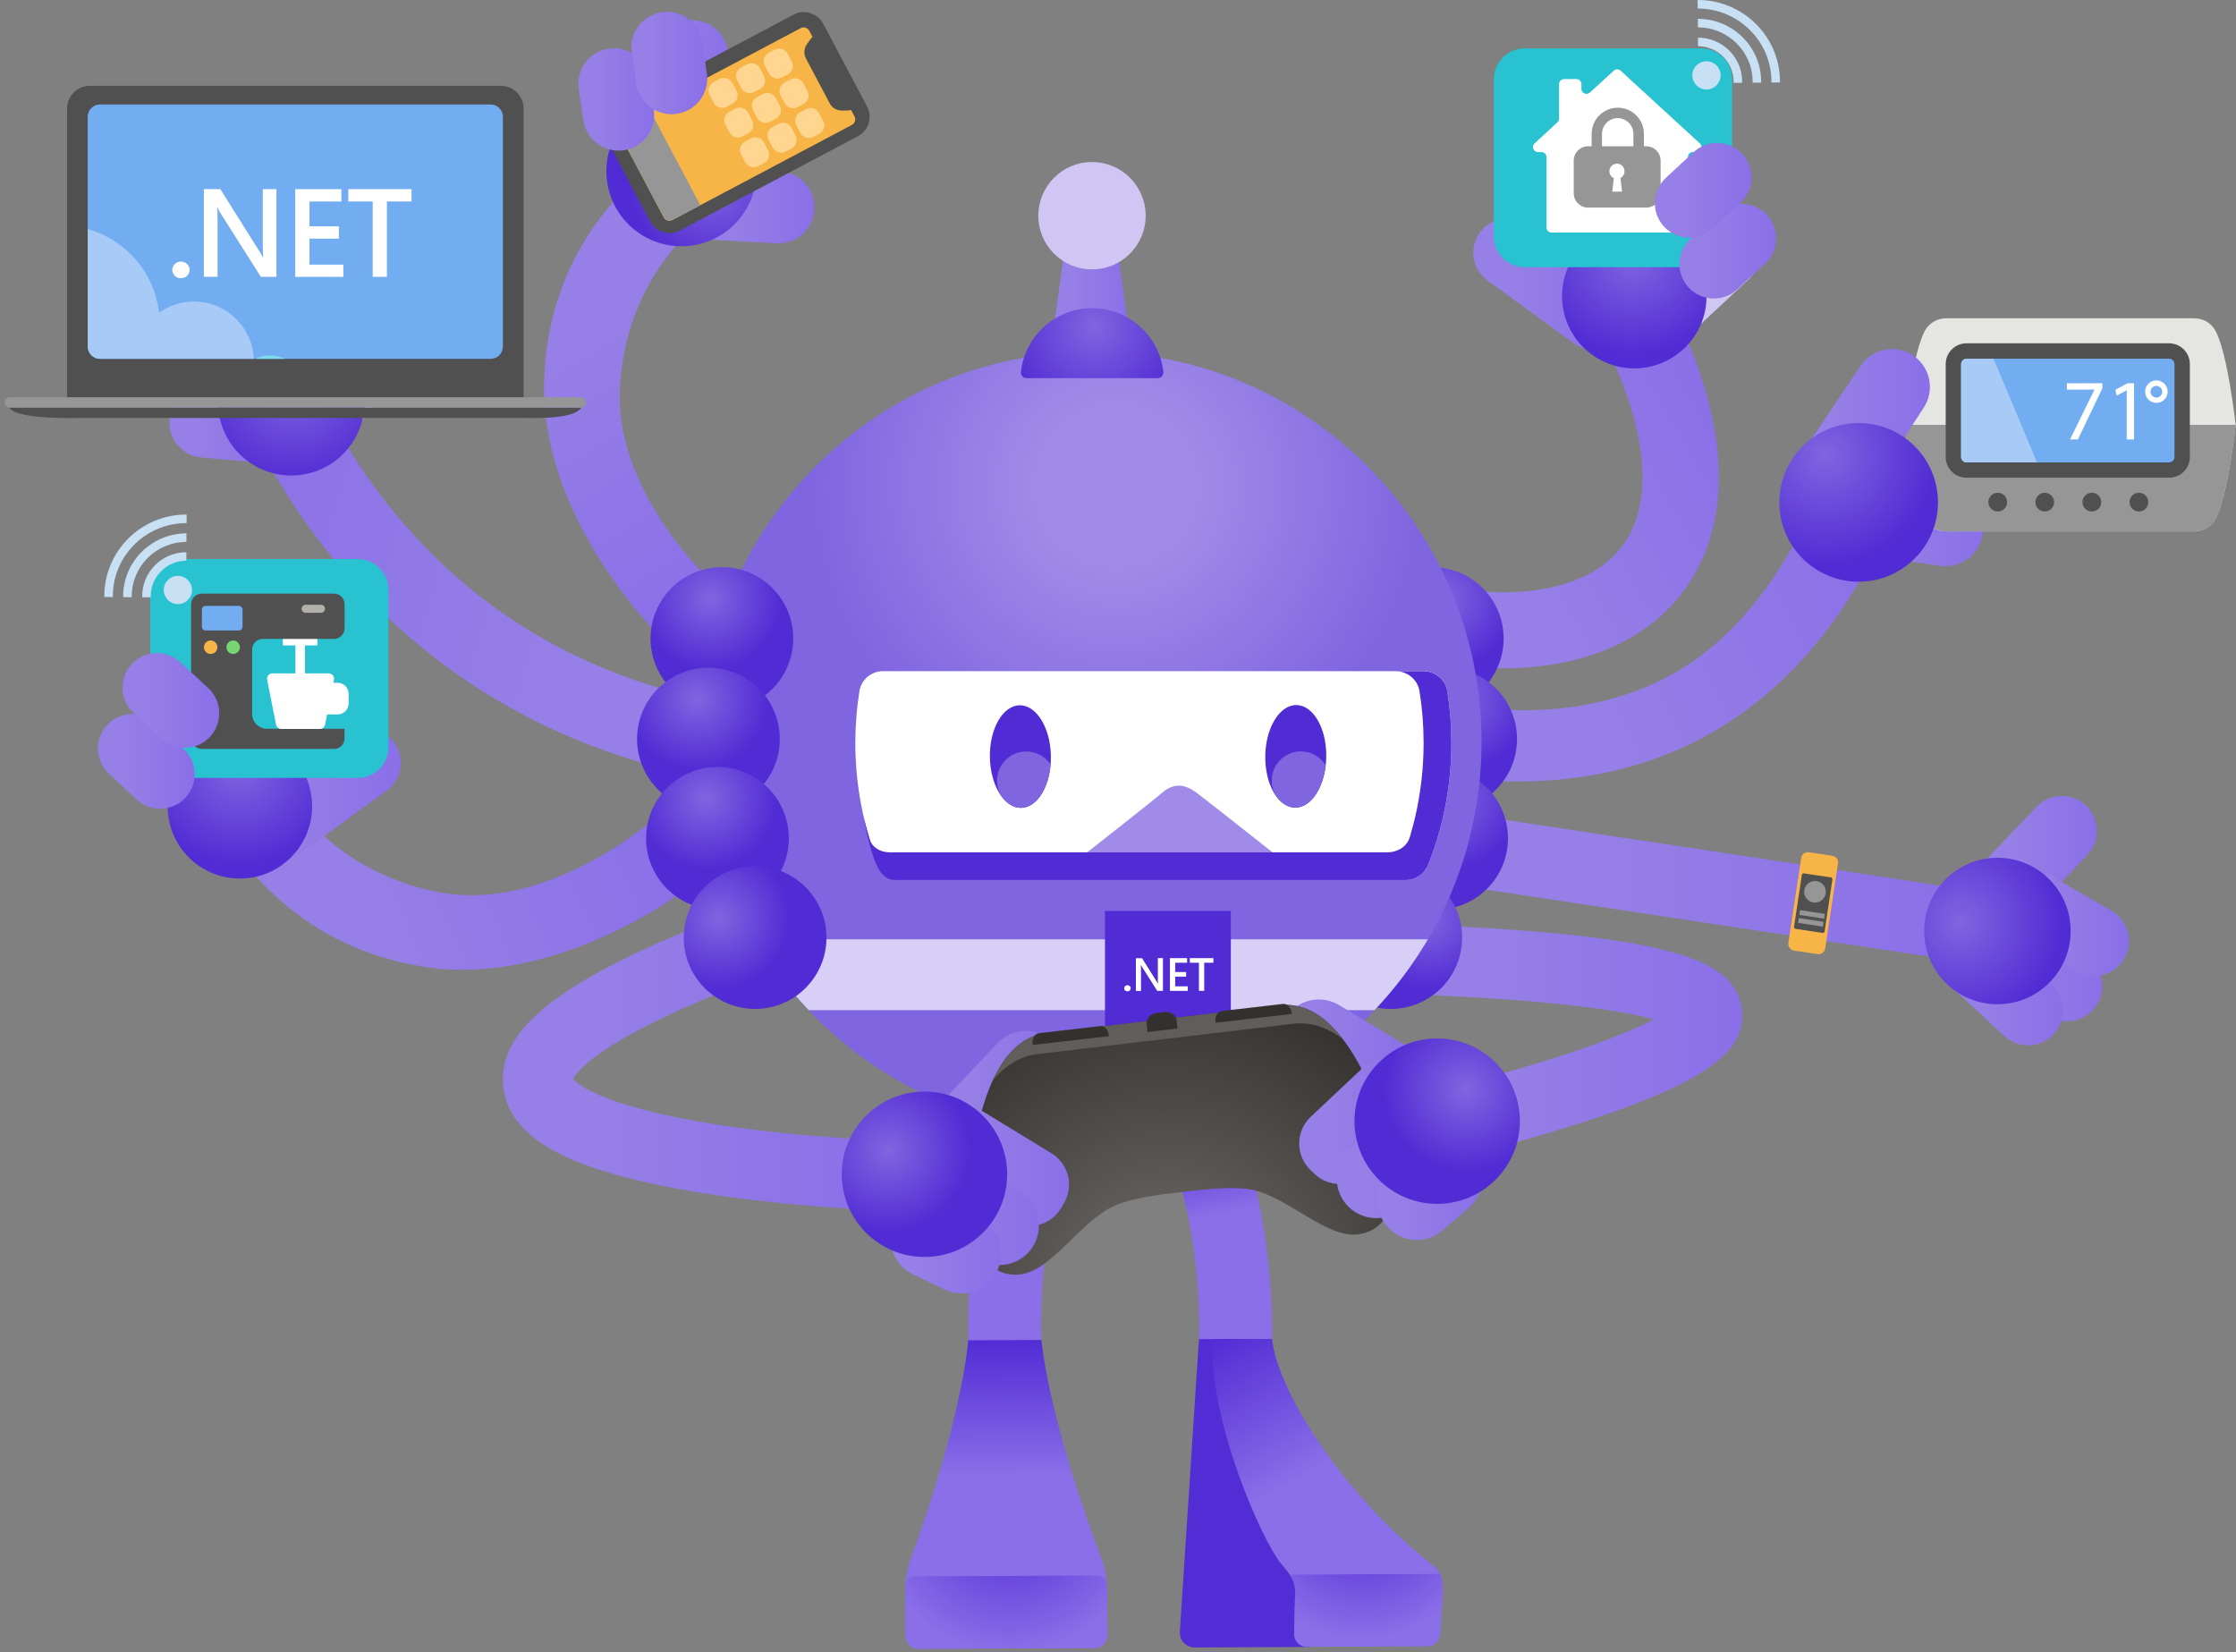 <svg width="272" height="201" viewBox="0 0 272 201" fill="none" xmlns="http://www.w3.org/2000/svg">
<rect x="0" y="0" width="272" height="201" fill="#808080" stroke="none"/>
<path d="M178.517 140.56L176.357 132.34C191.217 128.43 198.067 125.64 201.187 124C197.587 123.01 189.637 121.67 172.247 120.98L172.587 112.49C204.797 113.77 211.237 117.13 211.867 122.86C212.467 128.35 207.197 133.01 178.517 140.56Z" fill="url(#paint0_linear)"/>
<path d="M107.537 147.21C100.877 146.99 90.677 146.17 82.007 144.53C68.687 142.01 62.297 138.36 61.297 132.71C60.077 125.83 67.187 119.81 85.057 112.6L88.237 120.48C72.657 126.77 70.127 130.42 69.737 131.25C70.257 131.86 72.977 134.29 84.737 136.38C92.697 137.8 101.877 138.51 107.817 138.7L107.537 147.21Z" fill="url(#paint1_linear)"/>
<path d="M81.136 78.28C80.507 77.73 65.606 63.33 66.197 46.13C66.537 36.2 70.647 26.51 80.787 18.76L86.356 26.04C78.516 32.03 75.647 40.52 75.397 47.56C74.927 60.4 87.076 71.29 87.197 71.4L81.136 78.28Z" fill="url(#paint2_linear)"/>
<path d="M85.117 106.93C84.487 107.49 68.267 120.38 51.297 117.56C41.487 115.93 32.427 110.59 26.057 99.53L33.997 94.95C38.917 103.5 46.957 107.45 53.907 108.62C66.577 110.75 78.957 100.13 79.077 100.02L85.117 106.93Z" fill="url(#paint3_linear)"/>
<path d="M179.057 81.17L179.747 71.94C188.297 72.58 194.657 70.45 197.667 65.95C201.247 60.61 200.297 51.86 195.007 41.3L203.287 37.15C212.077 54.67 209.267 65.29 205.367 71.1C200.407 78.49 191.067 82.07 179.057 81.17Z" fill="url(#paint4_linear)"/>
<path d="M230.297 62.55L221.487 59.61C217.207 69.56 211.427 77.29 204.217 81.56C197.877 85.31 190.287 86.89 181.677 86.25L180.167 94.9C196.187 96.09 217.877 91.46 230.297 62.55Z" fill="url(#paint5_linear)"/>
<path d="M238.576 116.95L179.136 107.97L180.436 99.33L239.856 108.31L238.576 116.95Z" fill="url(#paint6_linear)"/>
<path d="M174.227 86.35C169.437 86.35 165.547 82.46 165.547 77.67C165.547 72.88 169.437 68.99 174.227 68.99C179.017 68.99 182.907 72.88 182.907 77.67C182.907 82.47 179.017 86.35 174.227 86.35Z" fill="url(#paint7_radial)"/>
<path d="M175.857 98.58C171.067 98.58 167.177 94.69 167.177 89.9C167.177 85.11 171.067 81.22 175.857 81.22C180.647 81.22 184.537 85.11 184.537 89.9C184.537 94.7 180.647 98.58 175.857 98.58Z" fill="url(#paint8_radial)"/>
<path d="M174.756 110.65C169.966 110.65 166.076 106.76 166.076 101.97C166.076 97.18 169.966 93.29 174.756 93.29C179.546 93.29 183.436 97.18 183.436 101.97C183.436 106.77 179.556 110.65 174.756 110.65Z" fill="url(#paint9_radial)"/>
<path d="M169.177 122.73C164.387 122.73 160.497 118.84 160.497 114.05C160.497 109.26 164.387 105.37 169.177 105.37C173.967 105.37 177.857 109.26 177.857 114.05C177.857 118.85 173.977 122.73 169.177 122.73Z" fill="url(#paint10_radial)"/>
<path d="M154.747 162.91C154.827 155.41 153.767 140.2 146.027 127.46L138.457 132.05C145.477 143.61 146.007 157.09 145.837 162.98C145.827 163.47 150.367 163.91 154.747 162.91Z" fill="url(#paint11_linear)"/>
<path d="M145.846 162.9L152.856 162.87L159.396 200.34L145.336 200.4C144.266 200.4 143.456 199.54 143.526 198.47L145.846 162.9Z" fill="#522CD5"/>
<path d="M174.387 190.48C175.597 191.44 175.577 192.83 175.487 194.29L175.197 198.78C175.147 199.58 174.447 200.24 173.637 200.25L158.987 200.32C158.077 200.32 157.387 199.59 157.447 198.68L157.547 194.03C157.657 192.34 157.087 191.72 155.777 190.13C153.537 187.41 146.907 172.57 147.537 162.9L154.757 162.87C155.227 168.6 162.797 181.34 174.387 190.48Z" fill="url(#paint12_linear)"/>
<path d="M175.486 194.29C175.556 193.27 175.576 192.29 175.166 191.46L156.886 191.54C157.396 192.28 157.606 192.93 157.536 194.02L157.436 198.67C157.376 199.58 158.066 200.32 158.976 200.31L173.626 200.24C174.426 200.24 175.126 199.58 175.186 198.77L175.486 194.29Z" fill="url(#paint13_radial)"/>
<path d="M117.777 163.08C117.627 155.59 118.557 140.36 126.177 127.55L133.787 132.08C126.877 143.7 126.467 157.19 126.687 163.07C126.697 163.55 122.167 164.04 117.777 163.08Z" fill="url(#paint14_linear)"/>
<path d="M110.116 193.29C110.106 192.29 110.256 191.41 110.676 189.95C117.216 172.06 117.776 163.04 117.776 163.04L126.696 163C126.696 163 127.306 171.85 134.016 189.67C134.546 190.94 134.606 192.1 134.676 193.17L134.716 198.89C134.716 199.75 134.016 200.46 133.156 200.47H132.726L112.146 200.56H111.716C110.846 200.56 110.146 199.87 110.136 199L110.116 193.29Z" fill="url(#paint15_linear)"/>
<path d="M110.116 193.29C110.116 193.13 110.116 192.97 110.126 192.81C110.176 192.31 110.396 191.75 111.486 191.75L133.496 191.65C134.286 191.68 134.556 192.29 134.636 192.67C134.646 192.84 134.656 193.01 134.676 193.18L134.716 198.9C134.716 199.44 134.446 199.92 134.026 200.2C133.776 200.37 133.476 200.47 133.156 200.47H132.726L112.146 200.56H111.716C111.286 200.56 110.886 200.39 110.606 200.11C110.326 199.83 110.146 199.44 110.146 199L110.116 193.29Z" fill="url(#paint16_radial)"/>
<path d="M132.786 137.68C158.987 137.68 180.226 116.441 180.226 90.24C180.226 64.04 158.987 42.8 132.786 42.8C106.586 42.8 85.346 64.04 85.346 90.24C85.346 116.441 106.586 137.68 132.786 137.68Z" fill="url(#paint17_radial)"/>
<path d="M91.886 114.26H173.696C171.856 117.38 169.676 120.27 167.196 122.88H98.376C95.906 120.27 93.716 117.38 91.886 114.26Z" fill="#D8CFF7"/>
<path d="M137.306 40.25H128.136L129.426 30.83H136.016L137.306 40.25Z" fill="url(#paint18_linear)"/>
<path d="M140.817 46C141.227 46 141.557 45.64 141.517 45.23C141.027 40.88 137.347 37.49 132.857 37.49C128.377 37.49 124.687 40.87 124.197 45.23C124.147 45.64 124.477 46 124.897 46H140.817Z" fill="url(#paint19_radial)"/>
<path d="M149.727 110.81H134.417V126.12H149.727V110.81Z" fill="#512BD4"/>
<path d="M137.147 120.59C137.037 120.59 136.947 120.55 136.867 120.48C136.787 120.41 136.757 120.32 136.757 120.22C136.757 120.12 136.797 120.03 136.867 119.95C136.947 119.88 137.037 119.84 137.147 119.84C137.257 119.84 137.347 119.88 137.427 119.95C137.507 120.02 137.547 120.11 137.547 120.22C137.547 120.32 137.507 120.41 137.427 120.48C137.347 120.56 137.257 120.59 137.147 120.59Z" fill="white"/>
<path d="M141.467 120.53H140.767L138.917 117.61C138.867 117.54 138.827 117.46 138.797 117.38H138.777C138.787 117.47 138.797 117.65 138.797 117.93V120.54H138.177V116.56H138.927L140.717 119.41C140.797 119.53 140.837 119.61 140.867 119.65H140.877C140.857 119.54 140.847 119.37 140.847 119.11V116.55H141.467V120.53Z" fill="white"/>
<path d="M144.497 120.53H142.317V116.55H144.407V117.11H142.957V118.24H144.287V118.8H142.957V119.98H144.487V120.53H144.497Z" fill="white"/>
<path d="M147.597 117.11H146.487V120.53H145.847V117.11H144.737V116.55H147.607V117.11H147.597Z" fill="white"/>
<path d="M132.837 32.77C136.443 32.77 139.367 29.847 139.367 26.24C139.367 22.634 136.443 19.71 132.837 19.71C129.23 19.71 126.307 22.634 126.307 26.24C126.307 29.847 129.23 32.77 132.837 32.77Z" fill="#D0C5F3"/>
<path d="M44.546 72.5C41.766 69.6 39.446 66.71 37.516 64.03C29.186 52.38 26.456 41.98 26.346 41.54L35.386 39.23C35.406 39.31 37.886 48.63 45.316 58.9C55.136 72.47 68.556 81.25 85.206 84.99L83.156 94.09C65.316 90.07 52.886 81.22 44.546 72.5Z" fill="url(#paint20_linear)"/>
<path d="M85.947 20.39L94.977 20.88C97.377 21.03 99.207 23.09 99.067 25.5C98.917 27.9 96.857 29.73 94.447 29.59L85.187 29.1L85.947 20.39Z" fill="url(#paint21_linear)"/>
<path d="M84.126 29.87C89.126 29.19 92.626 24.59 91.946 19.59C91.266 14.59 86.666 11.09 81.666 11.77C76.666 12.45 73.166 17.05 73.846 22.05C74.526 27.05 79.126 30.55 84.126 29.87Z" fill="url(#paint22_radial)"/>
<path d="M79.297 15.54L79.867 6.52C80.037 4.11 82.117 2.31 84.527 2.48C86.937 2.65 88.737 4.73 88.567 7.14L87.977 16.39L79.297 15.54Z" fill="url(#paint23_linear)"/>
<path d="M84.587 16.84L88.497 8.69C89.557 6.53 92.167 5.63 94.327 6.69C96.487 7.75 97.387 10.36 96.327 12.52L92.317 20.87L84.587 16.84Z" fill="#D0C5F3"/>
<path d="M73.757 16.88L79.077 26.93C79.767 28.24 81.397 28.74 82.707 28.04L104.357 16.57C105.667 15.88 106.167 14.25 105.467 12.94L100.147 2.9C99.457 1.59 97.827 1.09 96.517 1.79L74.877 13.26C73.567 13.95 73.067 15.57 73.757 16.88Z" fill="#505050"/>
<path d="M98.847 4.5C98.777 4.56 98.697 4.62 98.637 4.7L98.157 5.38C97.797 5.89 97.747 6.56 98.037 7.11L100.927 12.57C101.217 13.12 101.797 13.46 102.417 13.45L103.247 13.43C103.347 13.43 103.437 13.4 103.527 13.37L103.947 14.16C104.147 14.53 103.997 14.99 103.637 15.19L81.777 26.77C81.407 26.97 80.947 26.82 80.747 26.46L75.227 16.04C75.027 15.67 75.177 15.21 75.537 15.01L97.407 3.42C97.777 3.22 98.237 3.37 98.437 3.73L98.847 4.5Z" fill="#F7B548"/>
<path d="M85.186 24.96L81.787 26.76C81.416 26.96 80.957 26.81 80.757 26.45L75.237 16.03C75.037 15.66 75.186 15.2 75.546 15L78.947 13.2L85.186 24.96Z" fill="#969696"/>
<path d="M96.867 15.23L97.357 16.16C97.657 16.73 98.367 16.95 98.937 16.65L99.647 16.28C100.217 15.98 100.437 15.27 100.137 14.7L99.647 13.77C99.347 13.2 98.637 12.98 98.067 13.28L97.357 13.65C96.787 13.95 96.567 14.66 96.867 15.23Z" fill="#FFD590"/>
<path d="M94.957 11.61L95.447 12.54C95.747 13.11 96.457 13.33 97.027 13.03L97.737 12.66C98.307 12.36 98.527 11.65 98.227 11.08L97.737 10.15C97.437 9.58 96.727 9.36 96.157 9.66L95.447 10.03C94.867 10.34 94.657 11.05 94.957 11.61Z" fill="#FFD590"/>
<path d="M93.507 17.01L93.996 17.94C94.296 18.51 95.007 18.73 95.576 18.43L96.287 18.06C96.856 17.76 97.076 17.05 96.776 16.48L96.287 15.55C95.987 14.98 95.276 14.76 94.707 15.06L93.996 15.43C93.427 15.73 93.207 16.44 93.507 17.01Z" fill="#FFD590"/>
<path d="M91.597 13.39L92.087 14.32C92.387 14.89 93.097 15.11 93.667 14.81L94.377 14.44C94.947 14.14 95.167 13.43 94.867 12.86L94.377 11.93C94.077 11.36 93.367 11.14 92.797 11.44L92.087 11.81C91.517 12.11 91.297 12.83 91.597 13.39Z" fill="#FFD590"/>
<path d="M90.156 18.79L90.646 19.72C90.946 20.29 91.656 20.51 92.226 20.21L92.936 19.84C93.506 19.54 93.726 18.83 93.426 18.26L92.936 17.33C92.636 16.76 91.926 16.54 91.356 16.84L90.646 17.21C90.066 17.51 89.846 18.22 90.156 18.79Z" fill="#FFD590"/>
<path d="M88.237 15.17L88.727 16.1C89.026 16.67 89.737 16.89 90.306 16.59L91.016 16.22C91.587 15.92 91.806 15.21 91.507 14.64L91.016 13.71C90.716 13.14 90.007 12.92 89.436 13.22L88.727 13.59C88.156 13.89 87.927 14.6 88.237 15.17Z" fill="#FFD590"/>
<path d="M93.037 8L93.527 8.93C93.827 9.5 94.537 9.72 95.107 9.42L95.817 9.05C96.387 8.75 96.607 8.04 96.307 7.47L95.817 6.54C95.517 5.97 94.807 5.75 94.237 6.05L93.527 6.42C92.957 6.72 92.737 7.43 93.037 8Z" fill="#FFD590"/>
<path d="M89.676 9.78L90.166 10.71C90.466 11.28 91.176 11.5 91.746 11.2L92.456 10.83C93.026 10.53 93.246 9.82 92.946 9.25L92.456 8.32C92.156 7.75 91.446 7.53 90.876 7.83L90.166 8.2C89.596 8.49 89.376 9.21 89.676 9.78Z" fill="#FFD590"/>
<path d="M86.327 11.56L86.817 12.49C87.117 13.06 87.827 13.28 88.397 12.98L89.107 12.61C89.677 12.31 89.897 11.6 89.597 11.03L89.107 10.1C88.807 9.53 88.097 9.31 87.527 9.61L86.817 9.98C86.237 10.27 86.027 10.99 86.327 11.56Z" fill="#FFD590"/>
<path d="M70.397 10.83L70.947 14.61C71.287 16.98 73.497 18.62 75.867 18.28C78.237 17.94 79.877 15.73 79.537 13.36L78.987 9.58C78.647 7.21 76.437 5.57 74.067 5.91C71.697 6.26 70.047 8.46 70.397 10.83Z" fill="url(#paint24_linear)"/>
<path d="M76.847 6.4L77.397 10.18C77.737 12.55 79.947 14.19 82.317 13.85C84.687 13.51 86.327 11.3 85.987 8.93L85.437 5.15C85.097 2.78 82.887 1.14 80.517 1.48C78.147 1.82 76.497 4.02 76.847 6.4Z" fill="url(#paint25_linear)"/>
<path d="M180.937 34.11L191.397 41.72C193.267 43.08 195.867 42.66 197.227 40.8C198.587 38.93 198.167 36.33 196.307 34.97L185.847 27.36C183.977 26 181.377 26.42 180.017 28.28C178.667 30.15 179.077 32.76 180.937 34.11Z" fill="url(#paint26_linear)"/>
<path d="M206.317 39.96L212.677 34.03C214.357 32.44 214.437 29.78 212.847 28.1C211.257 26.42 208.597 26.34 206.917 27.93L200.397 34.01L206.317 39.96Z" fill="#D0C5F3"/>
<path d="M206.187 35.26L210.777 24.18C211.657 22.03 210.627 19.59 208.487 18.7C206.337 17.82 203.897 18.85 203.007 20.99L199.567 29.21L206.187 35.26Z" fill="#D0C5F3"/>
<path d="M201.107 34.54L203.067 22.7C203.447 20.41 201.907 18.25 199.627 17.87C197.337 17.49 195.177 19.03 194.797 21.31L192.797 33.37L201.107 34.54Z" fill="#D0C5F3"/>
<path d="M198.807 44.81C203.657 44.81 207.597 40.88 207.597 36.02C207.597 31.17 203.667 27.23 198.807 27.23C193.957 27.23 190.017 31.16 190.017 36.02C190.017 40.87 193.947 44.81 198.807 44.81Z" fill="url(#paint27_radial)"/>
<path d="M87.817 86.35C92.606 86.35 96.496 82.46 96.496 77.67C96.496 72.88 92.606 68.99 87.817 68.99C83.026 68.99 79.136 72.88 79.136 77.67C79.136 82.47 83.016 86.35 87.817 86.35Z" fill="url(#paint28_radial)"/>
<path d="M86.177 98.58C90.967 98.58 94.857 94.69 94.857 89.9C94.857 85.11 90.967 81.22 86.177 81.22C81.387 81.22 77.497 85.11 77.497 89.9C77.507 94.7 81.387 98.58 86.177 98.58Z" fill="url(#paint29_radial)"/>
<path d="M87.276 110.65C92.066 110.65 95.956 106.76 95.956 101.97C95.956 97.18 92.066 93.29 87.276 93.29C82.486 93.29 78.596 97.18 78.596 101.97C78.596 106.77 82.486 110.65 87.276 110.65Z" fill="url(#paint30_radial)"/>
<path d="M247.827 110.38L253.917 104C255.527 102.29 255.447 99.59 253.737 97.98C252.027 96.37 249.327 96.45 247.717 98.16L241.467 104.7L247.827 110.38Z" fill="url(#paint31_linear)"/>
<path d="M241.757 118.97L249.267 123.6C251.277 124.82 253.897 124.18 255.107 122.17C256.327 120.16 255.687 117.54 253.677 116.33L245.977 111.58L241.757 118.97Z" fill="url(#paint32_linear)"/>
<path d="M244.977 113.75L252.597 118.18C254.637 119.35 257.237 118.64 258.407 116.6C259.577 114.56 258.867 111.96 256.827 110.79L249.007 106.24L244.977 113.75Z" fill="url(#paint33_linear)"/>
<path d="M237.366 120.04L243.826 126.04C245.556 127.62 248.256 127.51 249.836 125.78C251.416 124.05 251.306 121.35 249.576 119.77L242.946 113.61L237.366 120.04Z" fill="url(#paint34_linear)"/>
<path d="M242.977 122.16C247.897 122.16 251.887 118.17 251.887 113.25C251.887 108.33 247.897 104.34 242.977 104.34C238.057 104.34 234.067 108.33 234.067 113.25C234.067 118.17 238.057 122.16 242.977 122.16Z" fill="url(#paint35_radial)"/>
<path d="M91.856 122.73C96.647 122.73 100.537 118.84 100.537 114.05C100.537 109.26 96.647 105.37 91.856 105.37C87.067 105.37 83.177 109.26 83.177 114.05C83.177 118.85 87.067 122.73 91.856 122.73Z" fill="url(#paint36_radial)"/>
<path d="M37.017 46.28L42.217 39.15C43.607 37.26 46.277 36.86 48.167 38.26C50.057 39.65 50.457 42.32 49.057 44.21L43.727 51.52L37.017 46.28Z" fill="#D0C5F3"/>
<path d="M32.187 48.66L23.387 48.01C21.047 47.82 19.297 45.77 19.486 43.43C19.677 41.09 21.727 39.34 24.067 39.53L33.087 40.2L32.187 48.66Z" fill="#D0C5F3"/>
<path d="M33.136 45.48L27.427 38.76C25.916 36.96 26.157 34.27 27.966 32.76C29.767 31.25 32.456 31.49 33.967 33.3L39.816 40.2L33.136 45.48Z" fill="#D0C5F3"/>
<path d="M33.226 56.44L24.446 55.64C22.106 55.41 20.396 53.33 20.626 50.99C20.856 48.65 22.936 46.94 25.276 47.17L34.276 47.99L33.226 56.44Z" fill="url(#paint37_linear)"/>
<path d="M30.027 56.01C33.937 59 39.527 58.25 42.507 54.34C45.497 50.43 44.747 44.84 40.837 41.86C36.927 38.87 31.337 39.62 28.357 43.53C25.367 47.43 26.117 53.02 30.027 56.01Z" fill="url(#paint38_radial)"/>
<path d="M63.907 50.84H9.846C1.926 50.98 1.326 49.85 1.116 49.58H70.716C70.516 49.81 70.087 50.98 63.907 50.84Z" fill="#505050"/>
<path d="M63.697 48.66V13.21C63.697 11.68 62.456 10.44 60.926 10.44H10.927C9.396 10.44 8.156 11.68 8.156 13.21V48.66H63.697V48.66Z" fill="#505050"/>
<path d="M59.677 43.65H12.167C11.337 43.65 10.667 42.98 10.667 42.15V14.21C10.667 13.38 11.337 12.71 12.167 12.71H59.677C60.507 12.71 61.177 13.38 61.177 14.21V42.16C61.167 42.98 60.507 43.65 59.677 43.65Z" fill="#72ACF1"/>
<path d="M70.637 49.58H1.197C0.847 49.58 0.567 49.3 0.567 48.95C0.567 48.6 0.847 48.32 1.197 48.32H70.637C70.987 48.32 71.267 48.6 71.267 48.95C71.277 49.3 70.987 49.58 70.637 49.58Z" fill="#969696"/>
<path d="M12.167 43.65H30.877C30.697 39.77 27.497 36.68 23.587 36.68C22.007 36.68 20.527 37.19 19.337 38.05C18.807 33.16 15.307 29.16 10.677 27.87V42.15C10.667 42.98 11.337 43.65 12.167 43.65Z" fill="#A7CBF6"/>
<path d="M31.076 43.65H34.676C33.376 43.06 32.106 43.14 31.076 43.65Z" fill="#7BDDEF"/>
<path d="M22.007 33.84C21.717 33.84 21.477 33.75 21.267 33.55C21.067 33.35 20.957 33.12 20.957 32.84C20.957 32.56 21.057 32.33 21.267 32.12C21.467 31.92 21.717 31.82 22.007 31.82C22.297 31.82 22.547 31.92 22.757 32.12C22.967 32.32 23.067 32.55 23.067 32.84C23.067 33.11 22.957 33.35 22.757 33.55C22.557 33.75 22.307 33.84 22.007 33.84Z" fill="white"/>
<path d="M33.627 33.68H31.737L26.767 25.84C26.637 25.64 26.537 25.44 26.457 25.22H26.407C26.447 25.45 26.467 25.94 26.467 26.68V33.67H24.797V23.01H26.807L31.617 30.67C31.817 30.99 31.947 31.2 32.007 31.33H32.037C31.987 31.05 31.967 30.57 31.967 29.89V23.01H33.627V33.68Z" fill="white"/>
<path d="M41.757 33.68H35.917V23.01H41.527V24.51H37.647V27.53H41.227V29.03H37.647V32.19H41.767V33.68H41.757Z" fill="white"/>
<path d="M50.056 24.51H47.066V33.68H45.337V24.51H42.367V23.01H50.066L50.056 24.51Z" fill="white"/>
<path d="M206.947 32.5H185.477C183.407 32.5 181.717 30.82 181.717 28.74V9.64C181.717 7.57 183.397 5.88 185.477 5.88H206.947C209.017 5.88 210.707 7.56 210.707 9.64V28.74C210.707 30.82 209.027 32.5 206.947 32.5Z" fill="#28C2D1"/>
<path d="M206.776 17.44L197.136 8.59C196.906 8.38 196.546 8.38 196.316 8.59L193.396 11.26C193.006 11.61 192.376 11.34 192.376 10.81V10.23C192.376 9.9 192.106 9.62 191.766 9.62H190.266C189.936 9.62 189.656 9.89 189.656 10.23V14.42C189.656 14.59 189.586 14.75 189.466 14.87L186.676 17.44C186.266 17.81 186.536 18.5 187.086 18.5H187.516C187.846 18.5 188.126 18.77 188.126 19.11V27.68C188.126 28.01 188.396 28.29 188.736 28.29H204.716C205.046 28.29 205.326 28.02 205.326 27.68V19.1C205.326 18.77 205.596 18.49 205.936 18.49H206.366C206.916 18.49 207.176 17.81 206.776 17.44Z" fill="white"/>
<path d="M194.876 18.19V16.28C194.876 15.23 195.736 14.37 196.786 14.37C197.836 14.37 198.696 15.23 198.696 16.28V18.19H199.976V16.28C199.976 14.52 198.546 13.1 196.796 13.1C195.046 13.1 193.616 14.53 193.616 16.28V18.19H194.876Z" fill="#969696"/>
<path d="M200.267 25.25H193.177C192.217 25.25 191.437 24.47 191.437 23.5V19.54C191.437 18.58 192.217 17.79 193.177 17.79H200.267C201.227 17.79 202.007 18.57 202.007 19.54V23.5C202.007 24.48 201.227 25.25 200.267 25.25Z" fill="#969696"/>
<path d="M197.617 20.83C197.617 20.32 197.207 19.91 196.697 19.91C196.187 19.91 195.777 20.32 195.777 20.83C195.777 21.2 195.997 21.53 196.317 21.67L196.117 23.31H197.317L197.117 21.66C197.407 21.5 197.617 21.19 197.617 20.83Z" fill="white"/>
<path d="M206.517 1.04C211.427 1.03 215.457 4.98 215.487 9.87C215.487 9.92 215.477 9.98 215.477 10.04L216.517 10.03L216.527 10.02C216.577 4.48 212.047 -0.02 206.507 6.64094e-05L206.517 1.04Z" fill="#C7E0F4"/>
<path d="M206.547 4.58L206.557 5.62C208.927 5.63 210.867 7.54 210.887 9.91C210.887 9.96 210.877 10.02 210.877 10.08L211.917 10.07L211.927 10.06C211.997 7.05 209.557 4.58 206.547 4.58Z" fill="#C7E0F4"/>
<path d="M206.537 2.29L206.547 3.33C210.187 3.33 213.177 6.26 213.197 9.89C213.197 9.94 213.187 10 213.187 10.06L214.227 10.05L214.237 10.04C214.297 5.76 210.807 2.29 206.537 2.29Z" fill="#C7E0F4"/>
<path d="M207.586 10.89C208.536 10.89 209.306 10.12 209.306 9.17C209.306 8.22 208.536 7.45 207.586 7.45C206.636 7.45 205.866 8.22 205.866 9.17C205.866 10.12 206.636 10.89 207.586 10.89Z" fill="#C7E0F4"/>
<path d="M214.847 26.04C213.257 24.43 210.677 24.38 209.017 25.91L205.617 29.06C203.927 30.64 203.847 33.3 205.427 34.99C207.007 36.68 209.667 36.76 211.357 35.18L214.717 32.07C216.457 30.46 216.517 27.72 214.847 26.04Z" fill="url(#paint39_linear)"/>
<path d="M211.857 18.63C210.267 17.02 207.687 16.97 206.027 18.5L202.627 21.65C200.937 23.23 200.857 25.89 202.437 27.58C204.017 29.27 206.677 29.35 208.367 27.77L211.727 24.66C213.467 23.05 213.527 20.32 211.857 18.63Z" fill="url(#paint40_linear)"/>
<path d="M47.036 96.17L36.576 103.78C34.706 105.14 32.106 104.72 30.746 102.86C29.386 100.99 29.806 98.39 31.666 97.03L42.126 89.42C43.996 88.06 46.596 88.48 47.956 90.34C49.306 92.21 48.906 94.82 47.036 96.17Z" fill="url(#paint41_linear)"/>
<path d="M29.177 106.87C34.026 106.87 37.967 102.94 37.967 98.08C37.967 93.23 34.036 89.29 29.177 89.29C24.317 89.29 20.387 93.22 20.387 98.08C20.396 102.94 24.326 106.87 29.177 106.87Z" fill="url(#paint42_radial)"/>
<path d="M22.027 94.63H43.497C45.567 94.63 47.257 92.95 47.257 90.87V71.76C47.257 69.69 45.577 68 43.497 68H22.027C19.957 68 18.267 69.68 18.267 71.76V90.86C18.267 92.94 19.947 94.63 22.027 94.63Z" fill="#28C2D1"/>
<path d="M34.407 78.51H38.606V76.74H34.407V78.51Z" fill="#FEFFFF"/>
<path d="M35.937 82.06H37.097V78.42H35.937V82.06Z" fill="white"/>
<path d="M24.537 72.21H40.627C41.337 72.21 41.917 72.79 41.917 73.5V76.43C41.917 77.14 41.337 77.72 40.627 77.72H31.957C31.247 77.72 30.667 78.3 30.667 79.01V86.84C30.667 87.84 31.477 88.65 32.477 88.65H41.907V89.84C41.907 90.54 41.347 91.1 40.647 91.1H29.377H24.747H24.537C23.827 91.1 23.247 90.52 23.247 89.81V89.6V88.66V73.5C23.257 72.79 23.827 72.21 24.537 72.21Z" fill="#505050"/>
<path d="M37.177 74.54H39.047C39.317 74.54 39.537 74.32 39.537 74.05C39.537 73.78 39.317 73.56 39.047 73.56H37.177C36.907 73.56 36.687 73.78 36.687 74.05C36.687 74.32 36.907 74.54 37.177 74.54Z" fill="#B3AFAB"/>
<path d="M25.027 76.69H29.037C29.297 76.69 29.507 76.48 29.507 76.22V74.17C29.507 73.91 29.297 73.7 29.037 73.7H25.027C24.767 73.7 24.557 73.91 24.557 74.17V76.22C24.557 76.48 24.767 76.69 25.027 76.69Z" fill="#72ACF1"/>
<path d="M28.367 79.55C28.817 79.55 29.187 79.18 29.187 78.73C29.187 78.28 28.817 77.91 28.367 77.91C27.917 77.91 27.547 78.28 27.547 78.73C27.547 79.19 27.907 79.55 28.367 79.55Z" fill="#77D672"/>
<path d="M25.627 79.55C26.077 79.55 26.447 79.18 26.447 78.73C26.447 78.28 26.077 77.91 25.627 77.91C25.177 77.91 24.807 78.28 24.807 78.73C24.817 79.19 25.177 79.55 25.627 79.55Z" fill="#F7B548"/>
<path d="M32.496 82.69L33.577 88.14C33.636 88.45 33.907 88.67 34.217 88.67H38.907C39.217 88.67 39.486 88.45 39.547 88.14L39.797 86.9H41.077C41.816 86.9 42.407 86.3 42.407 85.57V84.39C42.407 83.65 41.806 83.06 41.077 83.06H40.556L40.627 82.69C40.706 82.28 40.397 81.91 39.986 81.91H33.136C32.736 81.9 32.416 82.28 32.496 82.69Z" fill="white"/>
<path d="M39.937 86.23L40.427 83.73H41.087C41.457 83.73 41.747 84.02 41.747 84.39V85.57C41.747 85.94 41.457 86.23 41.087 86.23H39.937Z" fill="white"/>
<path d="M22.697 63.63C17.787 63.62 13.757 67.57 13.727 72.46C13.727 72.51 13.737 72.57 13.737 72.63L12.697 72.62L12.687 72.61C12.637 67.07 17.167 62.57 22.707 62.59L22.697 63.63Z" fill="#C7E0F4"/>
<path d="M22.677 67.17L22.667 68.2C20.297 68.21 18.357 70.12 18.337 72.49C18.337 72.54 18.347 72.6 18.347 72.66L17.307 72.65L17.297 72.64C17.227 69.64 19.667 67.17 22.677 67.17Z" fill="#C7E0F4"/>
<path d="M22.687 64.88L22.677 65.92C19.037 65.92 16.047 68.85 16.027 72.48C16.027 72.53 16.037 72.59 16.037 72.65L14.997 72.64L14.987 72.63C14.927 68.36 18.417 64.88 22.687 64.88Z" fill="#C7E0F4"/>
<path d="M21.637 73.49C22.587 73.49 23.357 72.72 23.357 71.77C23.357 70.82 22.587 70.05 21.637 70.05C20.687 70.05 19.917 70.82 19.917 71.77C19.917 72.72 20.687 73.49 21.637 73.49Z" fill="#C7E0F4"/>
<path d="M13.127 88.1C14.717 86.49 17.297 86.44 18.957 87.97L22.357 91.12C24.047 92.7 24.127 95.36 22.547 97.05C20.967 98.74 18.307 98.82 16.617 97.24L13.257 94.13C11.517 92.52 11.457 89.78 13.127 88.1Z" fill="url(#paint43_linear)"/>
<path d="M16.117 80.69C17.707 79.08 20.287 79.03 21.947 80.56L25.347 83.71C27.037 85.29 27.117 87.95 25.537 89.64C23.957 91.33 21.297 91.41 19.607 89.83L16.247 86.72C14.517 85.11 14.457 82.38 16.117 80.69Z" fill="url(#paint44_linear)"/>
<path d="M218.236 115.63L221.096 116.06C221.546 116.13 221.967 115.82 222.027 115.37L223.587 105.03C223.657 104.58 223.346 104.16 222.896 104.1L220.036 103.67C219.586 103.6 219.166 103.91 219.106 104.36L217.546 114.7C217.476 115.14 217.796 115.56 218.236 115.63Z" fill="#F7B548"/>
<path d="M218.437 112.99L221.697 113.48C221.827 113.5 221.947 113.41 221.957 113.28L222.907 106.99C222.927 106.86 222.837 106.74 222.707 106.73L219.447 106.24C219.317 106.22 219.197 106.31 219.187 106.44L218.237 112.73C218.207 112.85 218.307 112.97 218.437 112.99Z" fill="#505050"/>
<path d="M218.967 110.71L218.877 111.29L221.897 111.75L221.987 111.17L218.967 110.71Z" fill="#969696"/>
<path d="M218.817 111.68L218.727 112.26L221.747 112.72L221.837 112.14L218.817 111.68Z" fill="#969696"/>
<path d="M220.787 109.8C220.057 109.8 219.467 109.2 219.467 108.48C219.467 107.76 220.067 107.16 220.787 107.16C221.507 107.16 222.107 107.76 222.107 108.48C222.107 109.2 221.517 109.8 220.787 109.8Z" fill="#969696"/>
<path d="M226.517 67.37L235.957 68.83C238.477 69.2 240.817 67.46 241.187 64.94C241.557 62.42 239.817 60.08 237.297 59.71L227.617 58.21L226.517 67.37Z" fill="url(#paint45_linear)"/>
<path d="M239.217 43.64C238.857 43.64 238.557 43.93 238.557 44.3V55.59C238.557 55.95 238.847 56.25 239.217 56.25H263.857C264.217 56.25 264.517 55.96 264.517 55.59V44.29C264.517 43.93 264.227 43.63 263.857 43.63H239.217V43.64Z" fill="#7BDDEF"/>
<path d="M231.697 51.68C231.697 51.68 232.677 60.58 234.197 63.2C234.717 64.1 235.677 64.64 236.717 64.64H266.937C267.977 64.64 268.937 64.09 269.457 63.2C270.977 60.58 271.957 51.68 271.957 51.68C271.957 51.68 270.977 42.78 269.457 40.16C268.937 39.26 267.977 38.72 266.937 38.72H236.717C235.677 38.72 234.717 39.27 234.197 40.16C232.687 42.77 231.697 51.68 231.697 51.68Z" fill="#E5E5E1"/>
<path d="M234.207 63.2C234.727 64.1 235.687 64.64 236.727 64.64H266.947C267.987 64.64 268.947 64.09 269.467 63.2C270.987 60.58 271.967 51.68 271.967 51.68H231.707C231.697 51.68 232.687 60.58 234.207 63.2Z" fill="#969696"/>
<path d="M263.857 58.11H239.217C237.817 58.11 236.687 56.97 236.687 55.58V44.29C236.687 42.89 237.827 41.76 239.217 41.76H263.857C265.257 41.76 266.387 42.9 266.387 44.29V55.58C266.397 56.98 265.257 58.11 263.857 58.11Z" fill="#505050"/>
<path d="M243.017 62.22C243.646 62.22 244.157 61.709 244.157 61.08C244.157 60.45 243.646 59.94 243.017 59.94C242.387 59.94 241.877 60.45 241.877 61.08C241.877 61.709 242.387 62.22 243.017 62.22Z" fill="#505050"/>
<path d="M248.736 62.22C249.366 62.22 249.876 61.709 249.876 61.08C249.876 60.45 249.366 59.94 248.736 59.94C248.107 59.94 247.596 60.45 247.596 61.08C247.596 61.709 248.107 62.22 248.736 62.22Z" fill="#505050"/>
<path d="M254.466 62.22C255.096 62.22 255.606 61.709 255.606 61.08C255.606 60.45 255.096 59.94 254.466 59.94C253.837 59.94 253.326 60.45 253.326 61.08C253.326 61.709 253.837 62.22 254.466 62.22Z" fill="#505050"/>
<path d="M260.187 62.22C260.816 62.22 261.327 61.709 261.327 61.08C261.327 60.45 260.816 59.94 260.187 59.94C259.557 59.94 259.047 60.45 259.047 61.08C259.047 61.709 259.557 62.22 260.187 62.22Z" fill="#505050"/>
<path d="M239.217 43.64C238.857 43.64 238.557 43.93 238.557 44.3V55.59C238.557 55.95 238.847 56.25 239.217 56.25H263.857C264.217 56.25 264.517 55.96 264.517 55.59V44.29C264.517 43.93 264.227 43.63 263.857 43.63H239.217V43.64Z" fill="#72ACF1"/>
<path d="M242.507 43.64H239.217C238.857 43.64 238.557 43.93 238.557 44.3V55.59C238.557 55.95 238.847 56.25 239.217 56.25H247.797L242.507 43.64Z" fill="#A7CBF6"/>
<path d="M255.747 46.62V47.23L252.767 53.46H251.807L254.777 47.41V47.39H251.427V46.62H255.747V46.62Z" fill="white"/>
<path d="M258.707 47.48H258.687L257.497 48.12L257.317 47.42L258.807 46.62H259.597V53.46H258.707V47.48V47.48Z" fill="white"/>
<path d="M262.317 49.01C261.567 49.01 260.947 48.4 260.947 47.64C260.947 46.89 261.557 46.27 262.317 46.27C263.067 46.27 263.687 46.88 263.687 47.64C263.677 48.4 263.067 49.01 262.317 49.01ZM262.317 46.94C261.927 46.94 261.607 47.26 261.607 47.65C261.607 48.04 261.927 48.36 262.317 48.36C262.707 48.36 263.027 48.04 263.027 47.65C263.027 47.26 262.707 46.94 262.317 46.94Z" fill="white"/>
<path d="M228.787 57.56L234.027 49.57C235.407 47.43 234.797 44.58 232.657 43.2C230.517 41.82 227.667 42.43 226.287 44.57L219.127 55.24L228.787 57.56Z" fill="url(#paint46_linear)"/>
<path d="M226.097 70.76C231.426 70.76 235.747 66.439 235.747 61.11C235.747 55.78 231.426 51.46 226.097 51.46C220.767 51.46 216.447 55.78 216.447 61.11C216.447 66.439 220.767 70.76 226.097 70.76Z" fill="url(#paint47_radial)"/>
<path d="M121.497 140.71L128.347 133.48C130.157 131.54 130.057 128.5 128.117 126.69C126.177 124.88 123.137 124.98 121.327 126.92L114.297 134.34L121.497 140.71Z" fill="url(#paint48_linear)"/>
<path d="M166.447 135.63L157.917 130.49C155.647 129.11 154.937 126.14 156.337 123.88C157.717 121.61 160.687 120.9 162.947 122.29L171.697 127.57L166.447 135.63Z" fill="url(#paint49_linear)"/>
<path d="M167.506 134.22C163.986 125.2 159.826 121.8 155.746 122.29C153.256 122.58 129.766 125.37 127.276 125.67C123.186 126.15 119.866 130.44 118.396 140.05C116.916 149.66 119.146 155.6 124.166 155.01C127.906 154.57 131.446 148.57 135.496 146.71C138.126 145.49 143.526 145.04 143.526 145.04C143.526 145.04 149.456 144.15 152.276 144.72C156.626 145.59 161.366 150.6 165.116 150.16C170.146 149.55 171.026 143.24 167.506 134.22Z" fill="url(#paint50_radial)"/>
<path d="M126.237 128.22C128.957 127.9 154.577 124.86 157.297 124.54C159.337 124.3 161.387 124.88 163.367 126.43C160.917 123.22 158.317 121.98 155.737 122.28C153.247 122.57 129.757 125.36 127.267 125.66C124.697 125.97 122.427 127.78 120.727 131.48C122.337 129.52 124.197 128.47 126.237 128.22Z" fill="#605D5A"/>
<path d="M113.127 137.34L113.457 136.78C114.717 134.65 117.457 133.94 119.577 135.2L127.847 140.25C129.977 141.51 130.677 144.25 129.427 146.37L129.097 146.93C127.837 149.06 125.097 149.77 122.977 148.51L114.707 143.46C112.577 142.21 111.877 139.47 113.127 137.34Z" fill="url(#paint51_linear)"/>
<path d="M112.387 143.66C113.727 141.37 116.677 140.62 118.957 141.96L124.017 144.95C126.307 146.29 127.057 149.24 125.717 151.52C124.377 153.81 121.427 154.56 119.147 153.22L114.087 150.23C111.797 148.89 111.037 145.94 112.387 143.66Z" fill="url(#paint52_linear)"/>
<path d="M108.797 148.63C109.937 146.24 112.797 145.21 115.197 146.36L119.037 148.19C121.427 149.33 122.457 152.19 121.307 154.59C120.167 156.98 117.307 158.01 114.907 156.86L111.067 155.03C108.687 153.89 107.657 151.03 108.797 148.63Z" fill="url(#paint53_linear)"/>
<path d="M112.457 152.9C118.017 152.9 122.517 148.39 122.517 142.84C122.517 137.28 118.007 132.78 112.457 132.78C106.907 132.78 102.397 137.29 102.397 142.84C102.397 148.39 106.907 152.9 112.457 152.9Z" fill="url(#paint54_radial)"/>
<path d="M172.357 130.44L171.887 129.99C170.107 128.27 167.277 128.33 165.557 130.1L159.297 135.99C157.577 137.77 157.637 140.6 159.407 142.32L159.877 142.77C161.657 144.49 164.487 144.43 166.207 142.66L172.467 136.77C174.177 134.99 174.127 132.16 172.357 130.44Z" fill="url(#paint55_linear)"/>
<path d="M174.837 135.69C172.927 133.85 169.887 133.9 168.047 135.81L163.957 140.04C162.117 141.95 162.167 144.99 164.077 146.83C165.987 148.67 169.027 148.62 170.867 146.71L174.957 142.48C176.797 140.57 176.747 137.53 174.837 135.69Z" fill="url(#paint56_linear)"/>
<path d="M179.187 140.11C177.457 138.1 174.417 137.88 172.417 139.62L169.207 142.4C167.197 144.13 166.977 147.17 168.717 149.17C170.447 151.18 173.487 151.4 175.487 149.66L178.697 146.88C180.707 145.15 180.927 142.12 179.187 140.11Z" fill="url(#paint57_linear)"/>
<path d="M174.827 146.44C180.387 146.44 184.887 141.93 184.887 136.38C184.887 130.82 180.377 126.32 174.827 126.32C169.277 126.32 164.767 130.83 164.767 136.38C164.767 141.93 169.277 146.44 174.827 146.44Z" fill="url(#paint58_radial)"/>
<path d="M143.247 125.11L143.137 124.13C143.067 123.47 142.397 123.02 141.647 123.11L140.707 123.22C139.957 123.31 139.417 123.91 139.487 124.56L139.597 125.54L143.247 125.11Z" fill="#33312D"/>
<path d="M134.897 126.04L134.877 125.88C134.807 125.24 134.327 124.76 133.817 124.82L126.397 125.68C125.887 125.74 125.537 126.31 125.607 126.95L125.627 127.11L134.897 126.04Z" fill="#33312D"/>
<path d="M157.137 123.34L157.117 123.18C157.047 122.54 156.567 122.06 156.057 122.12L148.637 122.98C148.127 123.04 147.777 123.61 147.847 124.25L147.867 124.41L157.137 123.34Z" fill="#33312D"/>
<path d="M176.557 90.37C176.557 95.61 175.547 100.61 173.717 105.2C173.277 106.31 172.197 107.04 170.997 107.04H109.607C108.407 107.04 107.337 106.31 106.887 105.2C105.057 100.61 104.047 95.61 104.047 90.37C104.047 88.23 104.217 86.12 104.547 84.07C104.767 82.66 106.007 81.64 107.427 81.64H173.177C174.607 81.64 175.837 82.67 176.057 84.07C176.387 86.13 176.557 88.23 176.557 90.37Z" fill="white"/>
<path d="M154.797 103.68C154.797 103.68 147.077 97.57 145.567 96.44C144.057 95.31 142.737 95.25 141.357 96.44C139.977 97.63 132.247 103.68 132.247 103.68H154.797Z" fill="#A08BE8"/>
<path d="M176.057 84.08C175.837 82.67 174.597 81.65 173.177 81.65H169.797C171.227 81.65 172.457 82.68 172.677 84.08C173.007 86.13 173.177 88.23 173.177 90.38C173.177 93.47 172.817 96.47 172.157 99.36C171.957 100.19 171.737 101.02 171.497 101.84C171.157 102.99 169.977 103.68 168.777 103.68H108.247C107.127 103.68 106.107 103.13 105.767 102.05C105.527 101.25 105.107 99.59 105.107 99.59C106.387 106.57 107.607 107.05 109.087 107.05H109.437H167.617H170.997C172.197 107.05 173.267 106.32 173.717 105.21C175.547 100.62 176.557 95.62 176.557 90.38C176.557 88.23 176.387 86.13 176.057 84.08Z" fill="#512BD4"/>
<path d="M124.219 98.273C126.268 98.243 127.887 95.424 127.836 91.978C127.784 88.532 126.082 85.764 124.033 85.794C121.984 85.825 120.365 88.643 120.416 92.089C120.468 95.535 122.17 98.304 124.219 98.273Z" fill="#512BD4"/>
<path d="M161.334 92.061C161.386 88.615 159.766 85.797 157.718 85.766C155.669 85.736 153.966 88.505 153.915 91.951C153.864 95.397 155.483 98.215 157.532 98.245C159.58 98.276 161.283 95.507 161.334 92.061Z" fill="#512BD4"/>
<path d="M121.287 94.96C121.287 95.84 121.617 96.64 122.147 97.26C122.747 97.91 123.457 98.28 124.217 98.27C126.057 98.24 127.547 95.96 127.797 93C127.157 92.04 126.077 91.41 124.837 91.41C122.877 91.41 121.287 93 121.287 94.96Z" fill="#8065E0"/>
<path d="M161.267 93.1C160.637 92.08 159.527 91.4 158.247 91.4C156.287 91.4 154.697 92.99 154.697 94.95C154.697 95.66 154.907 96.31 155.267 96.87C155.887 97.71 156.667 98.22 157.537 98.24C159.377 98.27 160.927 96.05 161.267 93.1Z" fill="#8065E0"/>
<defs>
<linearGradient id="paint0_linear" x1="172.247" y1="126.518" x2="211.907" y2="126.518" gradientUnits="userSpaceOnUse">
<stop offset="0.249" stop-color="#967FE6"/>
<stop offset="1" stop-color="#8A6FE8"/>
</linearGradient>
<linearGradient id="paint1_linear" x1="61.163" y1="129.902" x2="107.812" y2="129.902" gradientUnits="userSpaceOnUse">
<stop offset="0.249" stop-color="#967FE6"/>
<stop offset="1" stop-color="#8A6FE8"/>
</linearGradient>
<linearGradient id="paint2_linear" x1="67.397" y1="26.904" x2="93.929" y2="70.487" gradientUnits="userSpaceOnUse">
<stop offset="0.249" stop-color="#967FE6"/>
<stop offset="1" stop-color="#8A6FE8"/>
</linearGradient>
<linearGradient id="paint3_linear" x1="32.396" y1="113.874" x2="79.059" y2="93.235" gradientUnits="userSpaceOnUse">
<stop offset="0.249" stop-color="#967FE6"/>
<stop offset="1" stop-color="#8A6FE8"/>
</linearGradient>
<linearGradient id="paint4_linear" x1="174.065" y1="72.57" x2="211.3" y2="50.952" gradientUnits="userSpaceOnUse">
<stop offset="0.249" stop-color="#967FE6"/>
<stop offset="1" stop-color="#8A6FE8"/>
</linearGradient>
<linearGradient id="paint5_linear" x1="178.766" y1="91.949" x2="232.03" y2="66.054" gradientUnits="userSpaceOnUse">
<stop offset="0.249" stop-color="#967FE6"/>
<stop offset="1" stop-color="#8A6FE8"/>
</linearGradient>
<linearGradient id="paint6_linear" x1="179.136" y1="108.14" x2="239.858" y2="108.14" gradientUnits="userSpaceOnUse">
<stop offset="0.249" stop-color="#967FE6"/>
<stop offset="1" stop-color="#8A6FE8"/>
</linearGradient>
<radialGradient id="paint7_radial" cx="0" cy="0" r="1" gradientUnits="userSpaceOnUse" gradientTransform="translate(175.607 72.841) rotate(178.212) scale(8.68)">
<stop stop-color="#8065E0"/>
<stop offset="1" stop-color="#512BD4"/>
</radialGradient>
<radialGradient id="paint8_radial" cx="0" cy="0" r="1" gradientUnits="userSpaceOnUse" gradientTransform="translate(177.241 85.074) rotate(178.212) scale(8.68)">
<stop stop-color="#8065E0"/>
<stop offset="1" stop-color="#512BD4"/>
</radialGradient>
<radialGradient id="paint9_radial" cx="0" cy="0" r="1" gradientUnits="userSpaceOnUse" gradientTransform="translate(176.142 97.141) rotate(178.212) scale(8.68)">
<stop stop-color="#8065E0"/>
<stop offset="1" stop-color="#512BD4"/>
</radialGradient>
<radialGradient id="paint10_radial" cx="0" cy="0" r="1" gradientUnits="userSpaceOnUse" gradientTransform="translate(173.579 111.671) rotate(-135.142) scale(8.68)">
<stop stop-color="#8065E0"/>
<stop offset="1" stop-color="#512BD4"/>
</radialGradient>
<linearGradient id="paint11_linear" x1="143.308" y1="128.068" x2="150.807" y2="163.784" gradientUnits="userSpaceOnUse">
<stop offset="0.252" stop-color="#522CD5"/>
<stop offset="0.556" stop-color="#8A6FE8"/>
</linearGradient>
<linearGradient id="paint12_linear" x1="149.151" y1="161.958" x2="171.428" y2="201.676" gradientUnits="userSpaceOnUse">
<stop stop-color="#522CD5"/>
<stop offset="0.44" stop-color="#8A6FE8"/>
</linearGradient>
<radialGradient id="paint13_radial" cx="0" cy="0" r="1" gradientUnits="userSpaceOnUse" gradientTransform="translate(165.758 183.993) rotate(-0.261) scale(15.439)">
<stop offset="0.034" stop-color="#522CD5"/>
<stop offset="0.996" stop-color="#8A6FE8"/>
</radialGradient>
<linearGradient id="paint14_linear" x1="128.726" y1="128.062" x2="121.552" y2="163.843" gradientUnits="userSpaceOnUse">
<stop offset="0.258" stop-color="#522CD5"/>
<stop offset="0.56" stop-color="#8A6FE8"/>
</linearGradient>
<linearGradient id="paint15_linear" x1="122.21" y1="163.022" x2="122.38" y2="200.523" gradientUnits="userSpaceOnUse">
<stop stop-color="#522CD5"/>
<stop offset="0.44" stop-color="#8A6FE8"/>
</linearGradient>
<radialGradient id="paint16_radial" cx="0" cy="0" r="1" gradientUnits="userSpaceOnUse" gradientTransform="translate(122.846 184.151) rotate(179.739) scale(16.927)">
<stop offset="0.034" stop-color="#522CD5"/>
<stop offset="0.996" stop-color="#8A6FE8"/>
</radialGradient>
<radialGradient id="paint17_radial" cx="0" cy="0" r="1" gradientUnits="userSpaceOnUse" gradientTransform="translate(135.782 59.095) scale(50.875)">
<stop offset="0.186" stop-color="#A08BE8"/>
<stop offset="0.727" stop-color="#8065E0"/>
</radialGradient>
<linearGradient id="paint18_linear" x1="128.138" y1="35.541" x2="137.306" y2="35.541" gradientUnits="userSpaceOnUse">
<stop offset="0.249" stop-color="#967FE6"/>
<stop offset="1" stop-color="#8A6FE8"/>
</linearGradient>
<radialGradient id="paint19_radial" cx="0" cy="0" r="1" gradientUnits="userSpaceOnUse" gradientTransform="translate(133.149 39.721) scale(11.524)">
<stop stop-color="#8065E0"/>
<stop offset="1" stop-color="#512BD4"/>
</radialGradient>
<linearGradient id="paint20_linear" x1="88.615" y1="75.286" x2="22.149" y2="55.925" gradientUnits="userSpaceOnUse">
<stop offset="0.249" stop-color="#967FE6"/>
<stop offset="1" stop-color="#8A6FE8"/>
</linearGradient>
<linearGradient id="paint21_linear" x1="85.185" y1="24.991" x2="99.07" y2="24.991" gradientUnits="userSpaceOnUse">
<stop offset="0.249" stop-color="#967FE6"/>
<stop offset="1" stop-color="#8A6FE8"/>
</linearGradient>
<radialGradient id="paint22_radial" cx="0" cy="0" r="1" gradientUnits="userSpaceOnUse" gradientTransform="translate(86.63 22.413) rotate(81.711) scale(10.164)">
<stop stop-color="#8065E0"/>
<stop offset="1" stop-color="#512BD4"/>
</radialGradient>
<linearGradient id="paint23_linear" x1="79.3" y1="9.432" x2="88.587" y2="9.432" gradientUnits="userSpaceOnUse">
<stop offset="0.249" stop-color="#967FE6"/>
<stop offset="1" stop-color="#8A6FE8"/>
</linearGradient>
<linearGradient id="paint24_linear" x1="70.348" y1="12.095" x2="79.575" y2="12.095" gradientUnits="userSpaceOnUse">
<stop offset="0.249" stop-color="#967FE6"/>
<stop offset="1" stop-color="#8A6FE8"/>
</linearGradient>
<linearGradient id="paint25_linear" x1="76.801" y1="7.661" x2="86.03" y2="7.661" gradientUnits="userSpaceOnUse">
<stop offset="0.249" stop-color="#967FE6"/>
<stop offset="1" stop-color="#8A6FE8"/>
</linearGradient>
<linearGradient id="paint26_linear" x1="179.22" y1="34.545" x2="198.024" y2="34.545" gradientUnits="userSpaceOnUse">
<stop offset="0.249" stop-color="#967FE6"/>
<stop offset="1" stop-color="#8A6FE8"/>
</linearGradient>
<radialGradient id="paint27_radial" cx="0" cy="0" r="1" gradientUnits="userSpaceOnUse" gradientTransform="translate(198.754 31.145) rotate(-30.139) scale(12.215)">
<stop stop-color="#8065E0"/>
<stop offset="1" stop-color="#512BD4"/>
</radialGradient>
<radialGradient id="paint28_radial" cx="0" cy="0" r="1" gradientUnits="userSpaceOnUse" gradientTransform="translate(86.431 72.841) rotate(1.788) scale(8.68)">
<stop stop-color="#8065E0"/>
<stop offset="1" stop-color="#512BD4"/>
</radialGradient>
<radialGradient id="paint29_radial" cx="0" cy="0" r="1" gradientUnits="userSpaceOnUse" gradientTransform="translate(84.799 85.074) rotate(1.788) scale(8.68)">
<stop stop-color="#8065E0"/>
<stop offset="1" stop-color="#512BD4"/>
</radialGradient>
<radialGradient id="paint30_radial" cx="0" cy="0" r="1" gradientUnits="userSpaceOnUse" gradientTransform="translate(85.896 97.142) rotate(1.788) scale(8.68)">
<stop stop-color="#8065E0"/>
<stop offset="1" stop-color="#512BD4"/>
</radialGradient>
<linearGradient id="paint31_linear" x1="241.47" y1="103.604" x2="255.071" y2="103.604" gradientUnits="userSpaceOnUse">
<stop offset="0.249" stop-color="#967FE6"/>
<stop offset="1" stop-color="#8A6FE8"/>
</linearGradient>
<linearGradient id="paint32_linear" x1="241.757" y1="117.891" x2="255.727" y2="117.891" gradientUnits="userSpaceOnUse">
<stop offset="0.249" stop-color="#967FE6"/>
<stop offset="1" stop-color="#8A6FE8"/>
</linearGradient>
<linearGradient id="paint33_linear" x1="244.98" y1="112.499" x2="258.977" y2="112.499" gradientUnits="userSpaceOnUse">
<stop offset="0.249" stop-color="#967FE6"/>
<stop offset="1" stop-color="#8A6FE8"/>
</linearGradient>
<linearGradient id="paint34_linear" x1="237.371" y1="120.391" x2="250.958" y2="120.391" gradientUnits="userSpaceOnUse">
<stop offset="0.249" stop-color="#967FE6"/>
<stop offset="1" stop-color="#8A6FE8"/>
</linearGradient>
<radialGradient id="paint35_radial" cx="0" cy="0" r="1" gradientUnits="userSpaceOnUse" gradientTransform="translate(238.457 112.127) rotate(103.35) scale(12.567)">
<stop stop-color="#8065E0"/>
<stop offset="1" stop-color="#512BD4"/>
</radialGradient>
<radialGradient id="paint36_radial" cx="0" cy="0" r="1" gradientUnits="userSpaceOnUse" gradientTransform="translate(87.462 111.671) rotate(-44.858) scale(8.68)">
<stop stop-color="#8065E0"/>
<stop offset="1" stop-color="#512BD4"/>
</radialGradient>
<linearGradient id="paint37_linear" x1="20.599" y1="51.794" x2="34.271" y2="51.794" gradientUnits="userSpaceOnUse">
<stop offset="0.249" stop-color="#967FE6"/>
<stop offset="1" stop-color="#8A6FE8"/>
</linearGradient>
<radialGradient id="paint38_radial" cx="0" cy="0" r="1" gradientUnits="userSpaceOnUse" gradientTransform="translate(35.674 46.486) rotate(129.382) scale(12.567)">
<stop stop-color="#8065E0"/>
<stop offset="1" stop-color="#512BD4"/>
</radialGradient>
<linearGradient id="paint39_linear" x1="204.292" y1="30.553" x2="216.061" y2="30.553" gradientUnits="userSpaceOnUse">
<stop offset="0.249" stop-color="#967FE6"/>
<stop offset="1" stop-color="#8A6FE8"/>
</linearGradient>
<linearGradient id="paint40_linear" x1="201.297" y1="23.151" x2="213.071" y2="23.151" gradientUnits="userSpaceOnUse">
<stop offset="0.249" stop-color="#967FE6"/>
<stop offset="1" stop-color="#8A6FE8"/>
</linearGradient>
<linearGradient id="paint41_linear" x1="29.95" y1="96.604" x2="48.754" y2="96.604" gradientUnits="userSpaceOnUse">
<stop offset="0.249" stop-color="#967FE6"/>
<stop offset="1" stop-color="#8A6FE8"/>
</linearGradient>
<radialGradient id="paint42_radial" cx="0" cy="0" r="1" gradientUnits="userSpaceOnUse" gradientTransform="translate(29.163 93.189) rotate(-149.861) scale(12.215)">
<stop stop-color="#8065E0"/>
<stop offset="1" stop-color="#512BD4"/>
</radialGradient>
<linearGradient id="paint43_linear" x1="11.913" y1="92.612" x2="23.682" y2="92.612" gradientUnits="userSpaceOnUse">
<stop offset="0.249" stop-color="#967FE6"/>
<stop offset="1" stop-color="#8A6FE8"/>
</linearGradient>
<linearGradient id="paint44_linear" x1="14.908" y1="85.21" x2="26.678" y2="85.21" gradientUnits="userSpaceOnUse">
<stop offset="0.249" stop-color="#967FE6"/>
<stop offset="1" stop-color="#8A6FE8"/>
</linearGradient>
<linearGradient id="paint45_linear" x1="226.52" y1="63.543" x2="241.245" y2="63.543" gradientUnits="userSpaceOnUse">
<stop offset="0.249" stop-color="#967FE6"/>
<stop offset="1" stop-color="#8A6FE8"/>
</linearGradient>
<linearGradient id="paint46_linear" x1="219.114" y1="50.011" x2="234.761" y2="50.011" gradientUnits="userSpaceOnUse">
<stop offset="0.249" stop-color="#967FE6"/>
<stop offset="1" stop-color="#8A6FE8"/>
</linearGradient>
<radialGradient id="paint47_radial" cx="0" cy="0" r="1" gradientUnits="userSpaceOnUse" gradientTransform="translate(222.06 55.319) rotate(54.134) scale(13.614)">
<stop stop-color="#8065E0"/>
<stop offset="1" stop-color="#512BD4"/>
</radialGradient>
<linearGradient id="paint48_linear" x1="114.285" y1="133.053" x2="129.635" y2="133.053" gradientUnits="userSpaceOnUse">
<stop offset="0.249" stop-color="#967FE6"/>
<stop offset="1" stop-color="#8A6FE8"/>
</linearGradient>
<linearGradient id="paint49_linear" x1="155.617" y1="128.61" x2="171.68" y2="128.61" gradientUnits="userSpaceOnUse">
<stop offset="0.249" stop-color="#967FE6"/>
<stop offset="1" stop-color="#8A6FE8"/>
</linearGradient>
<radialGradient id="paint50_radial" cx="0" cy="0" r="1" gradientUnits="userSpaceOnUse" gradientTransform="translate(141.964 157.269) scale(39.256)">
<stop offset="0.267" stop-color="#605D5A"/>
<stop offset="1" stop-color="#33312D"/>
</radialGradient>
<linearGradient id="paint51_linear" x1="112.509" y1="141.865" x2="130.059" y2="141.865" gradientUnits="userSpaceOnUse">
<stop offset="0.249" stop-color="#967FE6"/>
<stop offset="1" stop-color="#8A6FE8"/>
</linearGradient>
<linearGradient id="paint52_linear" x1="111.718" y1="147.595" x2="126.384" y2="147.595" gradientUnits="userSpaceOnUse">
<stop offset="0.249" stop-color="#967FE6"/>
<stop offset="1" stop-color="#8A6FE8"/>
</linearGradient>
<linearGradient id="paint53_linear" x1="108.331" y1="151.607" x2="121.774" y2="151.607" gradientUnits="userSpaceOnUse">
<stop offset="0.249" stop-color="#967FE6"/>
<stop offset="1" stop-color="#8A6FE8"/>
</linearGradient>
<radialGradient id="paint54_radial" cx="0" cy="0" r="1" gradientUnits="userSpaceOnUse" gradientTransform="translate(108.046 139.978) rotate(120.537) scale(10.06)">
<stop stop-color="#8065E0"/>
<stop offset="1" stop-color="#512BD4"/>
</radialGradient>
<linearGradient id="paint55_linear" x1="158.049" y1="136.382" x2="173.72" y2="136.382" gradientUnits="userSpaceOnUse">
<stop offset="0.249" stop-color="#967FE6"/>
<stop offset="1" stop-color="#8A6FE8"/>
</linearGradient>
<linearGradient id="paint56_linear" x1="162.617" y1="141.257" x2="176.301" y2="141.257" gradientUnits="userSpaceOnUse">
<stop offset="0.249" stop-color="#967FE6"/>
<stop offset="1" stop-color="#8A6FE8"/>
</linearGradient>
<linearGradient id="paint57_linear" x1="167.546" y1="144.646" x2="180.362" y2="144.646" gradientUnits="userSpaceOnUse">
<stop offset="0.249" stop-color="#967FE6"/>
<stop offset="1" stop-color="#8A6FE8"/>
</linearGradient>
<radialGradient id="paint58_radial" cx="0" cy="0" r="1" gradientUnits="userSpaceOnUse" gradientTransform="translate(178.324 132.524) rotate(44.003) scale(10.06)">
<stop stop-color="#8065E0"/>
<stop offset="1" stop-color="#512BD4"/>
</radialGradient>
</defs>
</svg>
